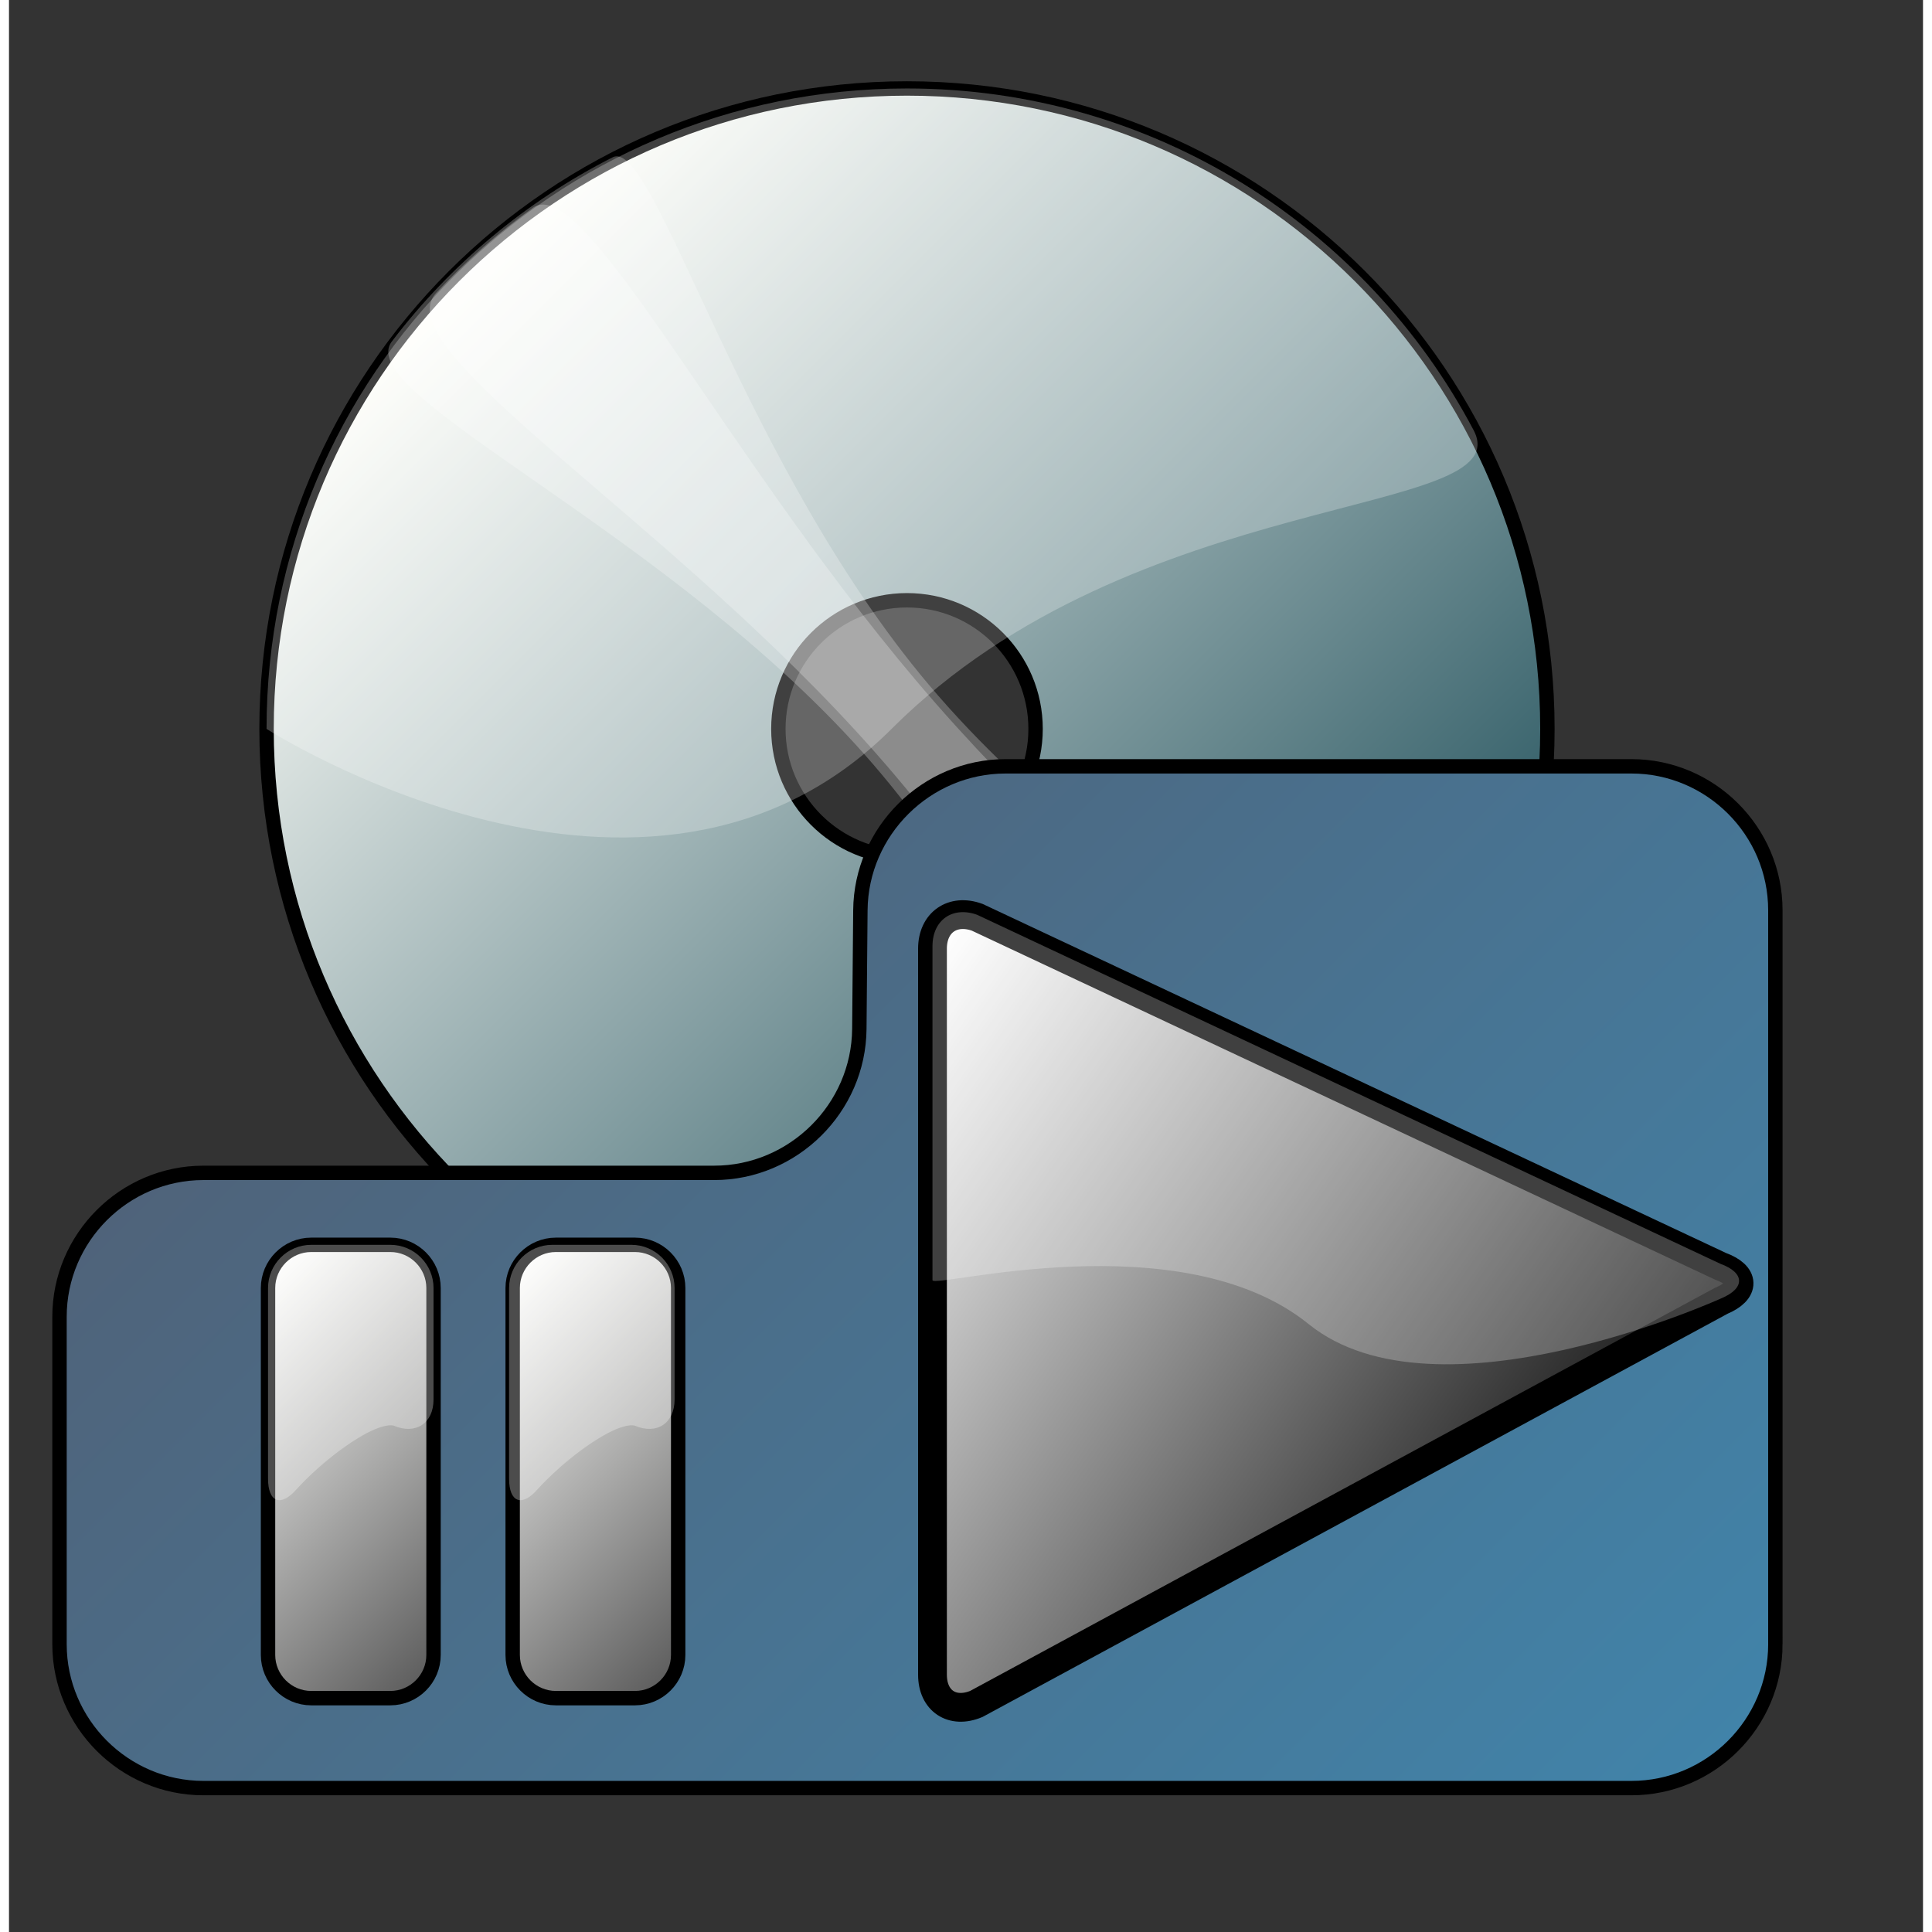<?xml version="1.0" encoding="UTF-8" standalone="no"?>
<!DOCTYPE svg PUBLIC "-//W3C//DTD SVG 20010904//EN"
"http://www.w3.org/TR/2001/REC-SVG-20010904/DTD/svg10.dtd">
<!-- Created with Sodipodi ("http://www.sodipodi.com/") -->
<svg
   i:viewOrigin="242 461.25"
   i:rulerOrigin="-242 -332"
   i:pageBounds="242 460 370 332"
   width="48pt"
   height="48pt"
   viewBox="0 0 133 134.25"
   overflow="visible"
   enable-background="new 0 0 133 134.25"
   xml:space="preserve"
   id="svg153"
   sodipodi:version="0.32pre"
   sodipodi:docname="/home/cschalle/gnome-themes-extras/Amaranth/icons/scalable/apps/gnome-cdplayer.svg"
   sodipodi:docbase="/home/cschalle/gnome-themes-extras/Amaranth/icons/scalable/apps/"
   xmlns="http://www.w3.org/2000/svg"
   xmlns:sodipodi="http://sodipodi.sourceforge.net/DTD/sodipodi-0.dtd"
   xmlns:ns="http://ns.adobe.com/Variables/1.0/"
   xmlns:i="http://ns.adobe.com/AdobeIllustrator/10.0/"
   xmlns:xml="http://www.w3.org/XML/1998/namespace"
   xmlns:a="http://ns.adobe.com/AdobeSVGViewerExtensions/3.0/"
   xmlns:xlink="http://www.w3.org/1999/xlink">
  <rect x="0" y="0" width="133" height="134.25" fill="#333333" stroke="none"/>
  <defs
     id="defs220">
    <linearGradient
       id="XMLID_1_"
       gradientUnits="userSpaceOnUse"
       x1="30.932"
       y1="19.182"
       x2="93.867"
       y2="82.117">
      <stop
         offset="0"
         style="stop-color:#FFFFFA"
         id="stop159" />
      <stop
         offset="1"
         style="stop-color:#1F4F5A"
         id="stop160" />
      <a:midPointStop
         offset="0"
         style="stop-color:#FFFFFA"
         id="midPointStop161" />
      <a:midPointStop
         offset="0.5"
         style="stop-color:#FFFFFA"
         id="midPointStop162" />
      <a:midPointStop
         offset="1"
         style="stop-color:#1F4F5A"
         id="midPointStop163" />
    </linearGradient>
    <linearGradient
       id="XMLID_3_"
       gradientUnits="userSpaceOnUse"
       x1="55.498"
       y1="77.606"
       x2="104.356"
       y2="111.816">
      <stop
         offset="0.006"
         style="stop-color:#FFFFFF"
         id="stop185" />
      <stop
         offset="0.983"
         style="stop-color:#1C1C1C"
         id="stop186" />
      <a:midPointStop
         offset="0.006"
         style="stop-color:#FFFFFF"
         id="midPointStop187" />
      <a:midPointStop
         offset="0.5"
         style="stop-color:#FFFFFF"
         id="midPointStop188" />
      <a:midPointStop
         offset="0.983"
         style="stop-color:#1C1C1C"
         id="midPointStop189" />
    </linearGradient>
  </defs>
  <sodipodi:namedview
     id="base" />
  <path
     i:knockout="Off"
     fill="url(#XMLID_1_)"
     d="M62.399,95.15c-24.578,0-44.502-19.924-44.502-44.501     c0-24.578,19.924-44.502,44.502-44.502c24.577,0,44.501,19.924,44.501,44.502C106.9,75.227,86.977,95.15,62.399,95.15z      M71.335,50.649c0-4.936-4-8.937-8.936-8.937c-4.935,0-8.937,4.001-8.937,8.937s4.001,8.936,8.937,8.936     C67.335,59.585,71.335,55.585,71.335,50.649z"
     id="path164"
     style="font-size:12;fill:url(#XMLID_1_);stroke:#000000;" />
  <g
     i:knockout="Off"
     id="g165"
     style="font-size:12;stroke:#000000;">
    <path
       i:knockout="Off"
       opacity="0.25"
       fill="#FFFFFF"
       stroke="none"
       d="M17.897,50.649c0-24.578,19.924-44.502,44.502-44.502     c17.08,0,31.913,9.623,39.372,23.742c3.275,6.198-23.467,3.782-40.445,20.761C44.348,67.627,17.897,50.649,17.897,50.649z"
       id="path166" />
  </g>
  <g
     i:knockout="Off"
     id="g167"
     style="font-size:12;stroke:#000000;">
    <path
       i:knockout="Off"
       opacity="0.25"
       fill="#FFFFFF"
       stroke="none"
       d="M64.445,48.935C78.908,65.458,97.9,77.917,93.927,81.938     c-2.034,2.056-4.27,3.916-6.67,5.548c-3.553,2.413-12.576-18.746-26.976-35.099C45.814,35.959,25.988,24.323,29.693,20.341     c2.031-2.183,4.279-4.161,6.709-5.901C40.048,11.83,49.982,32.414,64.445,48.935z"
       id="path168" />
  </g>
  <g
     i:knockout="Off"
     id="g169"
     style="font-size:12;stroke:#000000;">
    <path
       i:knockout="Off"
       opacity="0.25"
       fill="#FFFFFF"
       stroke="none"
       d="M64.582,48.358c14.26,16.371,35.919,25.196,33.057,29.003     c-4.05,5.386-9.291,9.822-15.334,12.92c-3.038,1.556-8.375-21.074-22.252-37.166C46.175,37.021,23.759,27.467,26.602,23.729     c4.064-5.343,9.31-9.738,15.345-12.798C44.893,9.438,50.984,32.75,64.582,48.358z"
       id="path170" />
  </g>
  <g
     id="g173"
     transform="translate(0,-1.90735e-06)"
     style="font-size:12;stroke:#000000;">
    <linearGradient
       id="XMLID_2_"
       gradientUnits="userSpaceOnUse"
       x1="32.63"
       y1="58.255"
       x2="107.747"
       y2="133.371">
      <stop
         offset="0"
         style="stop-color:#4F637A"
         id="stop175" />
      <stop
         offset="1"
         style="stop-color:#4183A9"
         id="stop176" />
      <a:midPointStop
         offset="0"
         style="stop-color:#4F637A"
         id="midPointStop177" />
      <a:midPointStop
         offset="0.5"
         style="stop-color:#4F637A"
         id="midPointStop178" />
      <a:midPointStop
         offset="1"
         style="stop-color:#4183A9"
         id="midPointStop179" />
    </linearGradient>
    <path
       i:knockout="Off"
       fill="url(#XMLID_2_)"
       stroke="none"
       d="M122.741,114.25c0,5.5-4.5,10-10,10H13.51c-5.5,0-10-4.5-10-10      V91.5c0-5.5,4.5-10,10-10H49c5.5,0,10.04-4.5,10.088-10l0.073-8.25c0.048-5.5,4.588-10,10.088-10h43.491c5.5,0,10,4.5,10,10      V114.25z"
       id="path180" />
    <path
       i:knockout="Off"
       fill="none"
       d="M122.741,114.25c0,5.5-4.5,10-10,10H13.51c-5.5,0-10-4.5-10-10V91.5c0-5.5,4.5-10,10-10      H49c5.5,0,10.04-4.5,10.088-10l0.073-8.25c0.048-5.5,4.588-10,10.088-10h43.491c5.5,0,10,4.5,10,10V114.25z"
       id="path181" />
  </g>
  <path
     i:knockout="Off"
     fill="url(#XMLID_3_)"
     stroke-width="2"
     d="M67.279,63.74c-1.709-0.62-3.108,0.36-3.108,2.179v50.453     c0,1.818,1.372,2.731,3.049,2.03l51.757-28.011c1.678-0.701,1.651-1.782-0.057-2.403L67.279,63.74z"
     id="path190"
     style="font-size:12;fill:url(#XMLID_3_);stroke:#000000;stroke-width:2;" />
  <g
     i:knockout="Off"
     id="g191"
     style="font-size:12;stroke:#000000;">
    <path
       i:knockout="Off"
       opacity="0.25"
       fill="#FFFFFF"
       stroke="none"
       d="M67.279,63.569c-1.709-0.62-3.108,0.36-3.108,2.178     v23.209c0,0.613,17.231-4.145,26.141,3.053c8.911,7.196,28.665-1.788,28.665-1.788c1.678-0.701,1.651-1.783-0.057-2.403     L67.279,63.569z"
       id="path192" />
  </g>
  <g
     id="g195"
     style="font-size:12;stroke:#000000;">
    <linearGradient
       id="XMLID_4_"
       gradientUnits="userSpaceOnUse"
       x1="13.881"
       y1="92.382"
       x2="33.619"
       y2="112.119">
      <stop
         offset="0"
         style="stop-color:#FFFFFD"
         id="stop197" />
      <stop
         offset="0.994"
         style="stop-color:#5E5E5E"
         id="stop198" />
      <a:midPointStop
         offset="0"
         style="stop-color:#FFFFFD"
         id="midPointStop199" />
      <a:midPointStop
         offset="0.5"
         style="stop-color:#FFFFFD"
         id="midPointStop200" />
      <a:midPointStop
         offset="0.994"
         style="stop-color:#5E5E5E"
         id="midPointStop201" />
    </linearGradient>
    <path
       i:knockout="Off"
       fill="url(#XMLID_4_)"
       stroke="none"
       d="M29.5,115c0,1.65-1.35,3-3,3H21c-1.65,0-3-1.35-3-3V89.5      c0-1.65,1.35-3,3-3h5.5c1.65,0,3,1.35,3,3V115z"
       id="path202" />
    <path
       i:knockout="Off"
       fill="none"
       d="M29.5,115c0,1.65-1.35,3-3,3H21c-1.65,0-3-1.35-3-3V89.5c0-1.65,1.35-3,3-3h5.5      c1.65,0,3,1.35,3,3V115z"
       id="path203" />
  </g>
  <g
     id="g206"
     style="font-size:12;stroke:#000000;">
    <linearGradient
       id="XMLID_5_"
       gradientUnits="userSpaceOnUse"
       x1="30.881"
       y1="92.382"
       x2="50.619"
       y2="112.119">
      <stop
         offset="0"
         style="stop-color:#FFFFFD"
         id="stop208" />
      <stop
         offset="0.994"
         style="stop-color:#5E5E5E"
         id="stop209" />
      <a:midPointStop
         offset="0"
         style="stop-color:#FFFFFD"
         id="midPointStop210" />
      <a:midPointStop
         offset="0.5"
         style="stop-color:#FFFFFD"
         id="midPointStop211" />
      <a:midPointStop
         offset="0.994"
         style="stop-color:#5E5E5E"
         id="midPointStop212" />
    </linearGradient>
    <path
       i:knockout="Off"
       fill="url(#XMLID_5_)"
       stroke="none"
       d="M46.5,115c0,1.65-1.35,3-3,3H38c-1.65,0-3-1.35-3-3V89.5      c0-1.65,1.35-3,3-3h5.5c1.65,0,3,1.35,3,3V115z"
       id="path213" />
    <path
       i:knockout="Off"
       fill="none"
       d="M46.5,115c0,1.65-1.35,3-3,3H38c-1.65,0-3-1.35-3-3V89.5c0-1.65,1.35-3,3-3h5.5      c1.65,0,3,1.35,3,3V115z"
       id="path214" />
  </g>
  <g
     i:knockout="Off"
     opacity="0.3"
     id="g215"
     style="font-size:12;opacity:0.3;stroke:#000000;">
    <path
       i:knockout="Off"
       fill="#FFFFFF"
       stroke="none"
       d="M29.5,97.25c0,1.65-1.241,2.468-2.757,1.818c0,0-0.743-0.318-2.993,1.182     s-3.774,3.242-3.774,3.242C18.889,104.734,18,104.4,18,102.75V89.5c0-1.65,1.35-3,3-3h5.5c1.65,0,3,1.35,3,3V97.25z"
       id="path216" />
  </g>
  <g
     i:knockout="Off"
     opacity="0.3"
     id="g217"
     style="font-size:12;opacity:0.3;stroke:#000000;">
    <path
       i:knockout="Off"
       fill="#FFFFFF"
       stroke="none"
       d="M46.25,97.25c0,1.65-1.241,2.468-2.758,1.818     c0,0-0.742-0.318-2.992,1.182s-3.774,3.242-3.774,3.242c-1.086,1.242-1.976,0.908-1.976-0.742V89.5c0-1.65,1.35-3,3-3h5.5     c1.65,0,3,1.35,3,3V97.25z"
       id="path218" />
  </g>
</svg>

